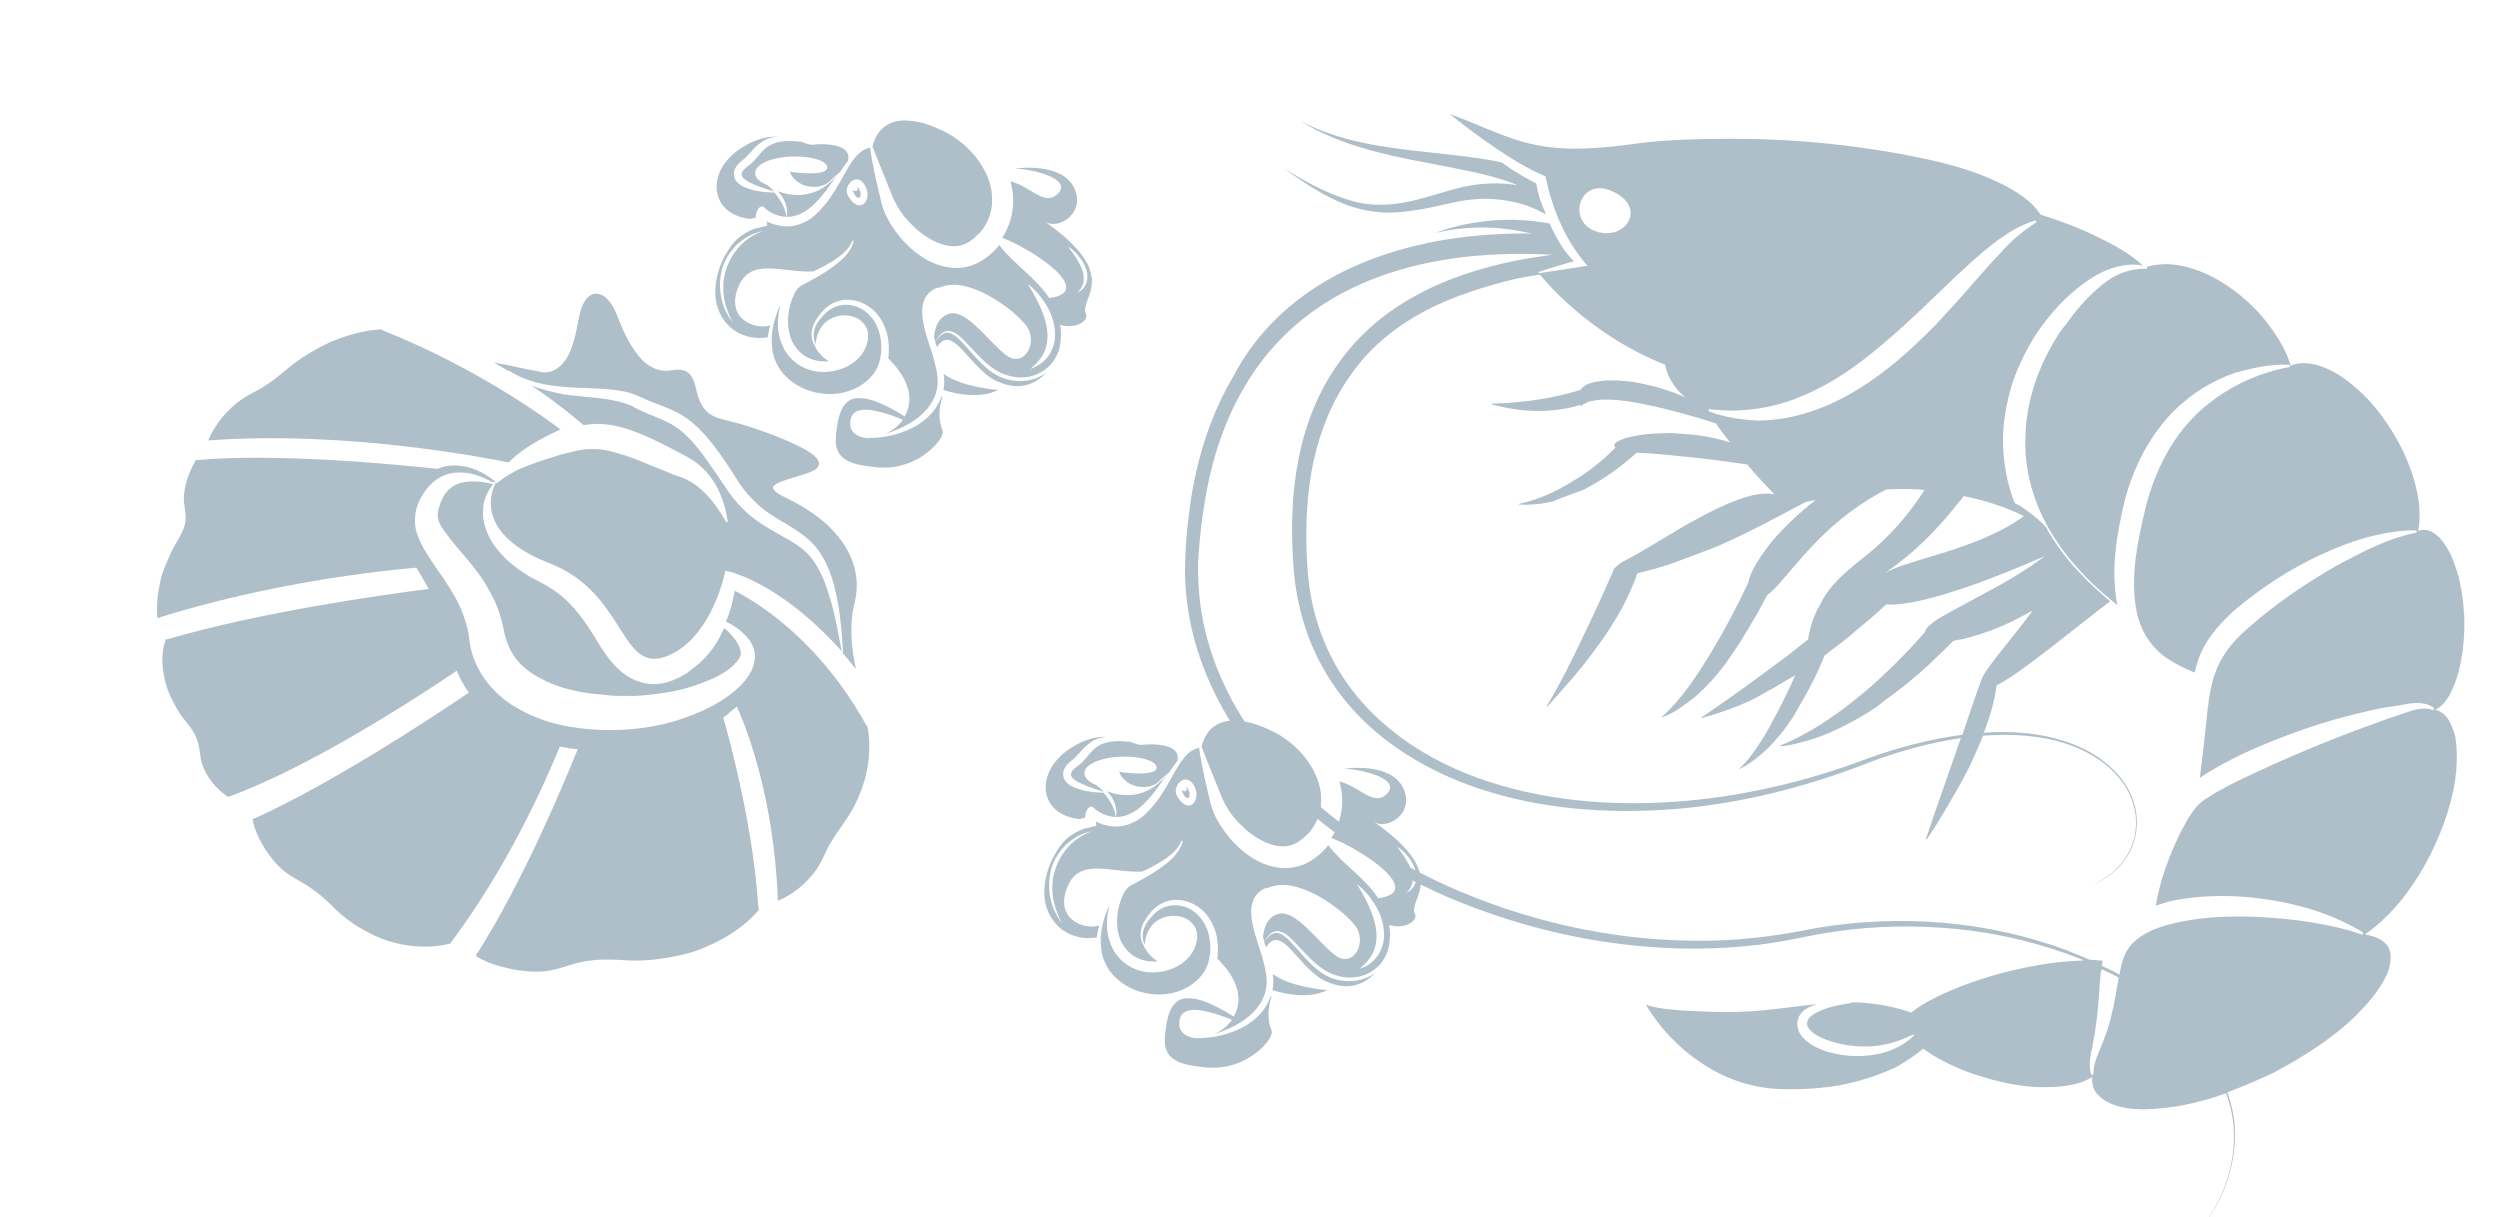 <?xml version="1.0" encoding="utf-8"?>
<!-- Generator: Adobe Illustrator 25.1.0, SVG Export Plug-In . SVG Version: 6.00 Build 0)  -->
<svg version="1.1" xmlns="http://www.w3.org/2000/svg" xmlns:xlink="http://www.w3.org/1999/xlink" x="0px" y="0px"
	 viewBox="0 0 824.4 401.4" style="enable-background:new 0 0 824.4 401.4;" xml:space="preserve">
<style type="text/css">
	.st0{fill:#AFBFC9;}
</style>
<g id="Layer_1">
</g>
<g id="Layer_2">
	<g>
		<g>
			<path class="st0" d="M478.1,38.1L478.1,38.1C478.2,38.1,478.2,38.1,478.1,38.1C478.1,38.1,478.1,38.1,478.1,38.1z"/>
			<path class="st0" d="M436,93.4c12.3-7.5,26.2-11.9,40.2-14.3c9.6-1.6,19.3-2.2,28.9-2.1c-1.9-0.4-3.7-0.8-5.6-1.1
				c-8.6-1.4-17.5-1.1-26.2,0.9c8.3-3.1,17.4-4.5,26.5-4.3c3.7,0.1,7.5,0.5,11.2,1.2c0.2,0.4,0.3,0.9,0.6,1.3c1.2,2.6,2.6,5,4.2,7.4
				c1,1.3,2.1,2.6,3.2,3.8c-1.4,0.3-2.7,0.7-4,1.1c-2.6,0.8-5.1,1.5-7.6,2.4l0,0.2l0,0.2l15.7-2.4l0.4,0l-0.3-0.4
				c-7.1-8.1-11.3-18.4-13.5-28.8c0,0,0-0.1,0-0.1l0-0.2l-0.2-0.1c-5.7-2.4-11-5.7-16.2-9.2c-5.2-3.5-10.1-7.2-15-11.1l-0.1,0.1
				l0.1-0.2c7.9,2.8,15.5,6.6,23.3,8.9c7.8,2.3,15.8,2.8,24,2.2c4.1-0.2,8.2-0.7,12.2-1.2c4.1-0.6,8.5-1.1,12.7-1.3
				c8.5-0.5,17-0.6,25.4-0.5c16.9,0.2,33.7,1.9,50.5,4.9c8.4,1.6,16.7,3.3,24.8,6.2c4.1,1.5,8.1,3.2,12,5.4c3.5,2.1,7.2,4.6,9.7,8.5
				c6.2,1.9,12.1,4.1,17.9,6.9c5.6,2.7,11.3,5.6,15.9,9.9c-6.1-1.3-13,1.3-18.1,4.8c-5.5,3.8-10.3,8.5-14.3,13.8
				c-4.1,5.2-7.3,11.3-9.8,17.6c-1.2,3.1-2,6.3-2.7,9.5c-0.7,3.5-1.2,7.1-1.3,10.7c-0.1,6.9,1,14,3.3,20.5c0.2,0.5,0.5,1,0.7,1.5
				c0.6,0.3,1.2,0.6,1.8,0.9c3.2,2.2,6.3,4.5,8.8,7.4l-0.2,0.2c0,0,0.1,0,0.1,0c1.3,2.2,2.7,4.4,4.3,6.7c2,2.7,4.3,5.5,7,8.2
				c2.7,2.9,5.9,5.8,9.3,8.7l0,0l0.1,0.1c0,0,0,0,0.1,0c0,0,0,0,0,0l0,0.1c-6.7,5.1-13.4,10.5-20.1,15.7c-3.4,2.6-6.8,5.2-10.2,7.6
				c-1.7,1.2-3.5,2.4-5.4,3.5c-0.6,0.3-1.1,0.6-1.7,0.9c-0.7,5.4-2.3,10.6-4.2,15.6c9.1-0.6,18.4,0,27.2,3
				c5.3,1.8,10.3,4.4,14.4,8.2c4.2,3.7,7.4,8.6,8.4,14c0.8,3.8,0.5,7.7-0.7,11.3c-0.6,1.7-1.3,3.2-2.3,4.7
				c-2.7,4.1-6.7,7.2-11.1,9.1c4.4-2.1,8.3-5.2,10.9-9.2c3-4.6,4.1-10.5,2.9-15.8c-1.1-5.4-4.3-10.2-8.4-13.8
				c-4.1-3.6-9.1-6.2-14.3-7.9c-8.8-2.8-18.1-3.3-27.3-2.6c-1.3,3.3-2.8,6.6-4.3,9.9c-3,5.9-6.3,11.6-9.7,17.2
				c-1.2,2.1-2.3,3.7-3.1,4.9c-0.5,0.7-0.9,1.5-1.4,2.2c0,0,0,0,0,0l0,0c0,0,0,0,0,0l-0.1-0.1l-0.2-0.1l0,0
				c3.7-11.1,7.7-22.2,11.5-33.2c-10.3,1.5-20.3,4.3-29.9,7.9c-20.6,8.1-42.4,13.7-64.5,15.5c-22.2,1.7-44.9,0.1-66.1-7.3
				c-10.5-3.7-20.7-8.9-29.6-15.9c-8.9-6.9-16.4-15.7-21.6-25.9c-5.2-10.1-7.9-21.5-8.5-32.7c-0.7-11.2-0.4-22.5,1.8-33.7
				c2.2-11.1,6.4-22.1,13.1-31.4c6.6-9.5,15.7-17.1,25.7-22.5c10-5.5,21-9,32.1-11.3c4.2-0.9,8.5-1.5,12.8-2.1
				c-11.6-0.6-23.2-0.3-34.6,1.5c-13.4,2.1-26.5,6.2-38.1,13.1c-11.6,6.8-21.4,16.5-28.3,28.1c-7,11.5-11.3,24.7-13.5,38.1
				c-1.2,6.7-1.9,13.6-2.3,20.3c-0.2,6.7,0.4,13.6,1.7,20.1c2.7,13.3,8.6,25.9,16.5,37c16,22.3,39.2,38.8,64.3,50.1
				c25.2,11.2,52.7,17.6,80.3,17.9c13.9,0.3,27.5-1.4,41.2-4.2c13.8-2.3,27.8-2.9,41.7-1.7c13.9,1.2,27.7,4.2,40.8,9.1
				c2.5,1,5,2,7.5,3.1c1.5,0,2.8,0.2,4.3,0.3c-0.1,0.6-0.2,1.1-0.3,1.7c1.8,0.9,3.6,1.6,5.3,2.6c0.6,0.3,1.1,0.7,1.7,1.1
				c-0.4-0.2-0.8-0.5-1.2-0.8c0.7-4.1,1.8-8.2,4.9-10.9c3.8-3.4,8.7-5.1,13.8-6.2c10-2.3,20.6-2.4,30.9-1.7
				c6.2,0.4,12.3,1.2,18.4,2.4c4.1,0.8,8.2,1.8,12.1,3.2l0.3-0.7c-2.9-1.8-6-3.3-9.1-4.7c-6.8-2.9-14-4.8-21.3-6
				c-10.7-1.7-21.6-2-32.9,0.3c-1.7,0.4-3.4,1-5.1,1.6c0.4-2.9,1.2-5.7,1.9-8.5c1.6-5.1,3.5-10.1,5.9-15c2.5-4.7,4.8-9.7,9.5-12.3
				c4.5-2.9,9.3-5.2,14.2-7.5c9.7-4.6,19.6-8.8,29.6-12.7c3.3-1.3,6.6-2.5,9.9-3.7c1.7-0.6,3.5-1.3,5.2-1.9l7.7-2.6
				c2.5-0.8,5.2-1.3,7.6-0.3l0.1-0.3l0-0.1l0.1-0.4c-2.4-1.8-5.8-1.8-8.6-1.3l-4.1,0.7l-4.1,0.6c-5.4,1.1-10.7,2.4-16,3.9
				c-10.5,3-20.7,6.9-30.7,11.5c-4.6,2.3-9.1,4.6-13.7,7.7c1-7.5,1.8-15.1,2.6-22.7c0.6-5.3,1.5-10.5,3.9-15.2c2.3-4.7,6-8.6,10-12
				c8-7,16.8-13.1,25.9-18.5c2.7-1.6,5.5-3.1,8.3-4.5c6.6-3.5,13.5-6.5,20.8-8l-0.1-0.7c-4.9-0.1-9.7,0.7-14.3,1.8
				c-6.1,1.5-12,3.8-17.6,6.4c-10,4.7-19.2,10.7-27.8,17.9c-4.2,3.8-8.8,8.5-11.4,14.5c-0.9,2.1-1.5,4.2-2,6.3
				c-3.6-1.5-7.1-3.2-10.2-5.5c-4.6-3.5-7.8-8.8-8.9-14.5c-2.3-11.5,0.3-23.4,3-34.7c2.9-11.3,8.2-22.2,16.6-30.4
				c1.9-1.9,4-3.6,6.2-5.2c7.3-5.3,15.8-8.9,24.7-10.5l-0.1-0.7c-5.7-0.3-11.4,0.8-17,2.4c-0.4,0.1-0.8,0.1-1.2,0.3
				c-5.9,2.1-11.7,5.3-16.6,9.5c-5.1,4.1-9.1,9.4-12.4,14.9c-3.2,5.6-5.6,11.7-7.2,17.8c-2.5,10.9-4.7,22.2-2.4,34.3
				c-7.5-5.9-14.4-12.7-19.7-20.6c-7-10.2-11.1-22.4-10.6-34.7c0.2-12.3,4.6-24.4,11.4-34.7c0.6-0.9,1.4-1.8,2.1-2.7
				c2.9-4.1,6.2-8,10-11.4c2.3-2,4.8-3.9,7.6-5.1c2.8-1.2,5.8-1.7,9-1.7l0-0.6l0,0c5.1-1.6,10.7-0.9,15.7,0.8
				c5.1,1.7,9.6,4.4,13.7,7.5c4.1,3.2,7.8,6.8,10.8,10.9c3,4,5.7,8.4,7.2,13.4c3-1.4,6.6-0.9,9.7,0.1c3.2,1.1,6.1,2.7,8.7,4.7
				c5.3,3.9,9.6,8.7,13.2,14c3.6,5.3,6.5,10.9,8.5,17c1.9,5.9,3.1,12.4,1.9,18.7c1.3-0.6,3-0.5,4.4,0.2c1.5,0.8,2.6,1.9,3.6,3.1
				c1.9,2.5,3.2,5.2,4.1,7.9c2,5.4,2.7,11,3.1,16.6c0.2,5.6-0.2,11.2-1.4,16.7c-0.6,2.8-1.5,5.5-2.7,8.1c-0.6,1.3-1.3,2.6-2.3,3.8
				c-0.8,1-1.9,2-3.2,2.5c1.8,0.4,3.4,1.7,4.4,3.3c1,1.7,1.7,3.5,2.2,5.4c0.7,3.8,0.6,7.5,0.4,11.1c-0.6,7.3-2.7,14.2-5.3,20.8
				c-2.7,6.6-6,12.9-10.2,18.7c-4,5.7-8.9,10.8-14.6,14.8c2.5,0.6,5.1,1.1,7.3,3.6c2,3.1,1,6.7,0,9.4c-2.5,5.5-6.3,9.7-10.2,13.7
				c-8,7.8-17.5,13.7-27.2,18.9c-5,2.3-10.1,4.6-15.3,6.5c1.2,3.5,2.1,7,2.4,10.8c0.5,7-0.7,14-3.2,20.5c-2.3,5.7-5.5,10.9-9.3,15.7
				c3.7-4.8,6.9-10.1,9.1-15.7c2.5-6.4,3.6-13.4,3-20.4c-0.3-3.7-1.2-7.2-2.4-10.6c-5,1.8-10.1,3.2-15.5,4.2
				c-5.5,0.8-11.1,1.5-16.8,0.8c-2.8-0.5-5.8-1.2-8.3-3c-1.2-0.9-2.4-2-3-3.4c-0.5-1.3-0.7-2.7-0.6-3.9c-5,3-11.1,3.3-16.6,3.3
				c-5.7-0.1-11.3-1.1-16.8-2.6c-5.5-1.5-10.8-3.4-15.8-6.1c-2.3-1.1-4.4-2.5-6.5-4c-2.7,2.3-5.7,4.2-8.8,6
				c-3.9,1.9-8.1,3.4-12.4,4.6c-8.5,2.4-17.5,3-26.2,2.7c-9.4-0.3-18.4-3.6-25.8-8.6c-7.5-5-13.6-11.5-18.1-18.9l0.4-0.3
				c0.1,0.1,0.3,0.2,0.4,0.3c1.1,0.4,4.4,1.2,12.7,1.7c3.4,0.2,7.6,0.4,12.9,0.4c10.8,0.1,20.3-1.6,29.8-2.6
				c-1.1,0.4-2.4,0.9-3.6,1.6c-1.2,0.8-3,2.6-2.8,5.3c0.2,2.6,1.6,4,2.7,5c2.4,2.1,4.9,3,7.3,3.9c0.2,0.1,0.4,0.1,0.6,0.1
				c4.8,1.3,9.8,1.6,14.6,0.8c4.9-0.7,9.8-2.9,13.3-6.4l-0.1-0.1l0-0.1l-0.1-0.1c0,0,0,0,0,0c-0.1,0.1-0.3,0.1-0.4,0.2
				c-0.3,0.1-0.7,0.2-1,0.4c-3.7,1.8-7.8,2.9-12,3.3c-4.6,0.3-9.3-0.2-13.8-1.6c-2.2-0.7-4.4-1.6-6.1-3c-0.9-0.7-1.7-1.6-1.8-2.7
				c-0.1-1.1,0.6-2.1,1.5-2.8c3.8-2.7,8.6-3.4,13.2-4.2l0-0.2c0,0,0.1,0,0.1,0c6.2,0.1,12.6,1,19.6,3.4c0.9-0.8,2-1.6,3.5-2.5
				c10.3-6.4,32.6-14.1,53.4-14.7c-1.8-0.8-3.6-1.4-5.4-2.1c-13-4.7-26.7-7.6-40.5-8.6c-13.8-1.1-27.7-0.4-41.3,2
				c-6.7,1.3-13.7,2.8-20.6,3.6c-7,0.8-13.9,1.2-20.9,1.2c-28,0-55.9-6.2-81.6-17.2c-25.6-11.2-49.5-27.7-66.4-50.6
				c-8.3-11.4-14.6-24.4-17.7-38.4c-1.5-7-2.2-14.1-2-21.3c0.2-7.1,0.9-14.1,2-21.1c2.2-13.9,6.6-27.8,13.9-40.1
				C413.3,111.4,423.7,100.8,436,93.4z M531,62.8c-10.2-4.1-14.4,10.2-4.7,13.5C536.1,79.7,543.8,68,531,62.8z M671.2,72.7
				c-5.2,1.5-9.8,4.5-14.1,7.8c-4.3,3.3-8.2,7-12.1,10.6c-7.8,7.4-15.4,15-23.6,21.9c-8.1,7-16.9,13.3-26.7,17.4
				c-7.6,3.4-15.9,5-24.2,5c-2.3-0.1-4.7-0.2-7.1-0.5l0,0.3c0,0,0,0,0,0c0,0,0.1,0.2,0.3,0.5c5.1,2,10.6,2.7,16.2,3
				c5.8-0.1,11.5-1.1,17-2.9c11.1-3.6,20.7-10.1,29.2-17.2c4.2-3.6,8.2-7.4,12-11.3c3.7-4,7.4-7.9,10.9-12c3.5-3.9,6.9-8,10.6-11.8
				c1.7-1.9,3.5-3.7,5.4-5.4c2-1.7,4.2-3.3,6.5-4.8L671.2,72.7z M647.6,163.6c-0.6,0.7-1.1,1.4-1.7,2.1c0,0-0.1,0-0.1,0.1
				c-6.9,8.8-14.9,16.9-24.2,23.1c1.8-0.9,3.6-1.7,5.4-2.3c4.7-1.6,9.4-2.9,14.1-4.4c9.2-2.9,18.4-6.3,26.3-12
				C661.2,167.1,654.5,165,647.6,163.6z M469.8,102.6c-9.4,5-17.9,11.8-24,20.5c-6.3,8.6-10.4,18.7-12.7,29.2
				c-2.2,10.6-2.7,21.5-2.1,32.4c0.4,10.9,2.8,21.4,7.6,31.1c4.7,9.7,11.7,18.1,20.2,24.9c8.4,6.9,18.1,12,28.4,15.8
				c20.6,7.4,42.9,9.4,64.8,7.9c22-1.5,43.6-6.6,64.2-14.4c10-3.6,20.3-6.3,30.9-7.7c2.1-6.1,4.1-12.2,6.3-18.2l0.1,0
				c0.1-0.2,0.1-0.5,0.2-0.7c0.6-1.2,1.4-2.4,2.2-3.5c1.6-2.2,3.3-4.4,5-6.5c3.2-4,6.4-8,9.4-12.1c-2.4,1.4-5,2.7-7.6,4
				c-4.3,2-8.8,3.7-13.4,4.9c-1.7,0.5-3.4,0.8-5.1,1.1c-1,1-2.1,2-3.1,3c-1.9,1.9-3.8,3.7-5.6,5.4c-2.1,1.9-4.3,3.8-6.5,5.6
				c-2.4,1.9-4.7,3.7-7,5.3c-1.2,0.9-2.4,2-3.6,2.8c-4.8,3.2-9.8,5.9-15,8.2c-3.1,1.3-6.2,2.4-9.5,3.2c-2.9,0.8-4.9,1.1-6,1.2
				c-0.3,0-0.6,0.1-0.9,0.1c0,0,0,0-0.1,0c0,0,0,0,0,0l0-0.1l0-0.1c10.2-4.1,19.3-10.5,27.7-17.5c7.2-6.1,13.9-12.8,20.2-20
				c0.1-0.4,0.2-0.7,0.4-1c0.6-0.9,1.5-1.5,2.3-2.2c1.7-1.3,3.6-2.3,5.4-3.3l11.1-6c7-3.7,13.9-7.7,20.3-12.5
				c-8.7,3.7-17.4,7.4-26.4,10.4c-5.4,1.8-10.8,3.5-16.3,4.6c-2.7,0.5-5.6,1-8.4,1c-0.4,0-0.8-0.1-1.2-0.1c-3.2,3-6.6,5.9-10,8.7
				c-0.2,0.2-0.5,0.4-0.7,0.6c-2.7,2.3-5.5,4.4-8.3,6.5c-0.5,0.4-1,0.9-1.5,1.2l0,0l0.1,0c-2.3,5.8-5.2,11.4-8.4,16.8
				c-0.1,0.2-0.2,0.5-0.4,0.7c-0.7,1.2-1.3,2.4-2.1,3.5c-2.2,3.3-4.7,6.4-7.5,9.2c-1.7,1.7-3.6,3.3-5.6,4.7c-1.7,1.2-2.7,1.8-3.3,2
				c-0.2,0.1-0.4,0.3-0.6,0.4l0-0.1l-0.1-0.1c2.3-2,4.1-4.5,5.8-7c1.7-2.5,3.3-5.1,4.7-7.8c2.9-5.2,5.5-10.5,7.9-15.9
				c-0.9,0.5-1.9,1-2.8,1.6c-2.8,1.7-5.4,3.2-7.9,4.5c-1.1,0.6-2.1,1.3-3.2,1.8c-3.6,1.7-7.3,3.2-11.1,4.4c-1.7,0.6-3,1-3.9,1.2
				c-0.7,0.2-1.3,0.5-2,0.6l0-0.1l0-0.1c9.5-6.5,18.9-13.3,28.1-20.2c2.3-1.8,4.6-3.7,7-5.5c0.3-1.8,1.3-7.3,4.1-11.7
				c0.9-2,2.2-3.8,3.5-5.5c3.3-3.9,7.2-7.1,11.2-10.2c7.7-6.1,14.3-13.6,19.6-21.9c-0.5-0.1-1-0.1-1.5-0.2c-3.7-0.2-7.4-0.2-11.1,0
				c-8.4,4.3-16,10.1-22.6,16.8c-3.4,3.4-6.5,7.1-9.7,10.8c-1.6,1.8-3.1,3.7-4.8,5.4c-0.7,0.6-1.4,1.3-2.2,1.9
				c-0.7,1.4-1.5,2.7-2.2,4.1c-0.6,1.2-1.2,2.3-1.9,3.4c-1.6,2.8-3.3,5.5-5,8.3c-0.7,0.9-1.2,1.8-1.8,2.7c-1.1,1.5-2.1,3.1-3.2,4.6
				c-2.7,3.6-5.8,7-9.2,10c-0.7,0.7-1.5,1.2-2.3,1.8c-0.3,0.2-0.6,0.5-0.9,0.7c-1,0.7-1.9,1.4-3,2.1c-2.3,1.5-4,2.1-4.7,2.4
				c-0.1,0.1-0.3,0.1-0.4,0.2c0,0,0,0,0,0l0,0c0,0-0.1,0-0.1,0.1l0-0.1l-0.1-0.1c6.6-5.9,11.5-13.4,16.1-20.9
				c4.6-7.6,8.7-15.4,12.5-23.4h0c0.3-1.5,0.8-2.9,1.5-4.2c1.6-3.3,3.8-6.2,6-9.1c4.4-5.2,9.3-9.8,14.7-14c-1.1,0.2-2.3,0.4-3.4,0.7
				c-9.4,5-18.8,10.1-28.6,14.4c-5.2,2.1-10.4,3.9-15.6,5.9c-3.3,1.1-6.7,2.1-10.2,2.9c-0.3,0.1-0.7,0.2-1,0.3c0,0,0,0,0,0l0,0
				c-0.2,0.6-0.4,1.2-0.6,1.7c-0.3,0.9-0.7,1.8-1.1,2.7c-2.8,6.8-6.7,13.1-11,19.1c-3.6,5-7.5,9.8-11.6,14.4
				c-1.6,1.8-2.9,3.3-3.8,4.3c-0.6,0.6-1.1,1.2-1.6,1.8c0,0,0,0,0,0l0,0l-0.1-0.1l-0.1-0.1c4.4-7.3,8.2-14.8,11.8-22.5
				c3.5-7.2,6.9-14.6,10.1-22c0-0.3,0.1-0.5,0.2-0.7c0.1-0.1,0.1-0.1,0.2-0.2c0-0.1,0.1-0.1,0.1-0.1l0,0c0.8-0.9,1.8-1.6,2.8-2.2
				c2.4-1.3,4.7-2.5,6.9-3.8l13.7-8.2c4.7-2.6,9.3-5.1,14.2-7.2c4.8-1.9,9.9-3.9,15.1-3c-3-3.2-6.1-6.3-8.9-9.8
				c-7.2-1.1-14.3-2-21.5-2.7c-3.6-0.4-7.3-0.7-11-1l-4-0.2c-5.3,4.8-11.2,9-17.7,12.3c-1.1,0.5-2.2,0.7-3.3,1.2
				c-1.3,0.5-2.4,0.9-3.5,1.3c-1.2,0.4-2.2,1-3.4,1.3c-2.4,0.6-4.8,0.9-7.3,1c-1.1,0.1-2,0.1-2.7,0c-0.2,0-0.4,0-0.7,0
				c-0.1,0-0.1,0-0.1,0c0,0,0,0-0.1,0l0-0.1l0-0.1c6.1-1.4,11.9-3.9,17.2-7.2c5.4-3.1,10.3-7,14.6-11.4c-0.4-0.3-0.5-1.1-0.1-1.4
				c0.4-0.4,0.8-0.6,1.2-0.8c0.8-0.4,1.6-0.7,2.4-1c1.7-0.4,3.3-0.7,5-1c3.3-0.5,6.7-0.5,9.9-0.6c3.3,0.3,6.7,0.4,10,0.9
				c3.1,0.5,6.3,1.2,9.4,2.2c-1.6-2.1-3.2-4.1-4.7-6.3c-7.6-2.4-15.3-4.6-23.1-6.2c-4-0.8-8-1.5-12-1.6c-2-0.1-4.1,0-6,0.5
				c-1,0-2,0.9-2.9,1.2c-0.1,0.1-0.1,0.1-0.2,0.2l0.1,0.1c0,0,0,0,0,0c0,0,0.1,0,0-0.1l0,0c-0.4,0.4-0.3,0.5-0.4-0.1c0,0,0,0-0.1,0
				c0,0-0.1,0-0.1,0c-0.2,0.1-0.1,0-0.1,0c-8.6,2.5-17.7,2.5-26.4,0.4c-0.1,0-0.2-0.1-0.2-0.1c-0.7-0.1-1.4-0.2-2-0.4
				c-0.1,0-0.2,0-0.4-0.1c0,0,0,0,0,0l0-0.1l0-0.2c5.4-0.1,10.9-0.6,16.3-1.5c4.3-0.7,8.6-1.7,12.8-3c0.5-0.7,1.2-1.2,1.8-1.6
				c1.8-0.9,3.7-1.2,5.4-1.4c3.6-0.4,7.2,0,10.6,0.4c3.5,0.7,6.9,1.4,10.2,2.5c2.3,0.7,4.5,1.6,6.7,2.6c-3.3-2.8-5.9-6.4-6.7-10.8
				c-8.2-3.3-15.8-7.5-22.9-12.7c-6.7-4.9-13-10.6-18.4-17c-2.6,0.3-5.2,0.8-7.8,1.3C489.7,94.4,479.3,97.6,469.8,102.6z
				 M692.5,323.4c-0.4,5.2-0.6,10-1.4,15.1c-0.2,1.6-0.5,3.2-0.8,4.7c-0.2,0.9-0.2,1.9-0.5,2.9c-0.7,2.6-1,5.6-0.2,8.3l0.7,0
				c0-1.4,0.2-2.8,0.6-4.1c0.3-1.1,0.7-2.2,1.2-3.3c1-2.4,1.9-4.8,2.8-7.3c1.6-5,2.6-10.2,3.4-15.3c0.1-0.6,0.2-1.3,0.4-1.9
				c-0.1-0.1-0.3-0.2-0.4-0.3c-1.7-1-3.5-1.7-5.3-2.6C692.7,320.8,692.6,322.2,692.5,323.4z"/>
			<path class="st0" d="M467.9,65.7c3.8-1,7.5-2.2,11.5-3.3c3.9-1.1,8.1-1.8,12.4-1.9c2.7-0.1,5.5,0.1,8.3,0.5l0-0.1
				c-3-1.2-6.3-2.2-9.7-3.1c-6.8-1.7-13.8-2.9-20.8-4.3c-7.1-1.3-14.1-2.8-21-4.9c-6.8-2.1-13.6-4.8-19.6-8.6
				c12.8,6.7,27.1,8.6,41.1,10.1c7.1,0.8,14.2,1.5,21.4,2.7c1.2,0.2,2.5,0.5,3.7,0.8c0,0,0,0,0.1,0c1.7,1.2,3.4,2.5,5.2,3.5
				c1.9,1.2,4,2.3,6.1,3.4c0.4,2.3,0.9,4.5,1.8,6.7c0.4,1.2,1,2.3,1.4,3.5c-2.4-1.3-5-2.5-6.9-3.1c-3.6-1.1-7.3-1.8-11.1-2
				c-3.7-0.2-7.5,0.2-11.3,0.9c-3.8,0.8-7.8,1.8-11.7,2.5c-4,0.7-8.2,1.2-12.3,1.1c-4.1-0.2-8.2-1-12.1-2.4
				c-7.6-2.8-14.3-7.4-20.8-12c6.8,4.1,13.8,8.1,21.4,10.3C452.4,68.4,460.4,67.7,467.9,65.7z"/>
		</g>
		<g>
			<path class="st0" d="M365.6,299.6c-0.5,2.3-0.7,4.6-0.5,6.9c0.2,2.3,0.9,4.6,2,6.7c1.2,2.1,2.8,3.8,4.8,5.1c4,2.6,9.1,3,13.6,1.5
				c2.2-0.7,4.3-1.9,6-3.6c1.7-1.7,2.8-3.8,3.2-6.2c0.2-1.2,0.1-2.4-0.3-3.5c-0.4-1.1-1.2-2.1-2.1-2.8c-1.9-1.5-4.4-1.9-6.7-1.6
				c-2.3,0.3-4.6,1.5-6,3.4c-1.3,1.7-2,3.9-2.1,6c-0.5-0.9-0.7-2-0.7-3c0-1.2,0.4-2.4,0.9-3.4c0.6-1.1,1.3-2,2.1-2.9
				c0.4-0.4,0.9-0.9,1.3-1.3c0.4-0.4,0.9-0.7,1.4-1c1.9-1.2,4.2-1.6,6.4-1.3c2.2,0.3,4.3,1.4,5.9,2.9c1.6,1.5,2.8,3.5,3.5,5.6
				c0.7,2.1,0.9,4.5,0.8,6.7c-0.2,2.3-0.7,4.4-1.8,6.3c-1.1,1.9-2.7,3.5-4.5,4.7c-3.7,2.5-8.5,3.6-13.1,3c-4.6-0.5-9.1-2.6-12.3-5.9
				c-1.6-1.6-2.8-3.7-3.6-5.9c-0.7-2.2-0.9-4.6-0.8-7c0.2-3.4,1.2-6.8,2.6-10.1C365.7,299.1,365.6,299.3,365.6,299.6z"/>
			<path class="st0" d="M417.5,312.4c-0.2-0.6-0.4-1.1-0.6-1.7c0.6-0.9,1.3-1.8,2.1-2.4c0.9-0.7,1.9-0.9,2.9-0.5
				c1,0.3,1.8,1.1,2.7,1.8c0.8,0.8,1.6,1.6,2.4,2.5c1.5,1.8,3.1,3.5,4.8,5.3c1.7,1.7,3.6,3.3,5.9,4.5c4.5,2.2,10.2,2.3,14.6-0.3
				c0.4-0.3,0.8-0.5,1.2-0.8c-4.1,4.4-9.4,5.5-14.8,3.4c-0.8-0.3-1.5-0.6-2.3-1C428,318.7,422.4,304.3,417.5,312.4z"/>
			<path class="st0" d="M382.9,256.9C382.8,256.9,382.8,256.9,382.9,256.9L382.9,256.9c-1,1.3-2.2,2-3.5,2.3c-1.3,0.4-2.7,0.4-4,0.2
				c-1.3-0.2-2.6-0.7-3.7-1.5c-1.1-0.8-2.1-1.8-2.6-3.3l0.2-0.2c0.1,0.1,0.2,0.1,0.3,0.2c1.9,0.3,11.6,1.4,11.8-1.4
				c0.2-3.1-10-4.8-17.5-2.9c-7.5,1.9-8.4,6.2-2.2,8.7c0.6,0.5,1.4,1.2,2.3,2.1c-2.9-0.9-5.8-1.8-8.5-3.2c-0.7-0.4-1.3-0.8-1.8-1.3
				c-0.5-0.5-0.7-1.3-0.4-1.9c0.6-1.3,2.1-2,3.3-3.1c1.1-1.1,2.1-2.3,3.1-3.5c1-1.1,2.2-2.1,3.6-2.7c2.8-1.2,6-1.1,9.1-0.8l0-0.1
				c0,0,0,0,0,0l0,0c1.9,0.7,3.3,1.3,4.4,1.1c3.3-0.4,13-0.4,11.4,5.4c-0.9,1.1-1.7,2.3-2.6,3.6
				C384.5,255.5,383.7,256.2,382.9,256.9z"/>
			<path class="st0" d="M364,261.3C364,261.3,364,261.3,364,261.3C364,261.3,364,261.3,364,261.3L364,261.3z"/>
			<path class="st0" d="M353.2,246.6c4.7-3,8.7-3.8,12.1-3.6c-1,0-2,0.2-3,0.5c-1.8,0.5-3.4,1.8-4.6,2.9c-1.2,1.2-2.1,2.4-3.1,3.3
				c-0.2,0.2-0.5,0.5-0.7,0.7l-0.9,0.7c-0.7,0.6-1.5,1.3-2.1,2.6c-0.3,0.7-0.4,1.6-0.2,2.5c0.2,0.9,0.7,1.5,1.1,1.9
				c0.9,0.9,1.7,1.3,2.5,1.6c3.2,1.3,6.3,1.6,9.6,1.7c0.5,0.5,0.9,1,1.3,1.6c1.4,1.9,2.4,4,2.7,6.3l0.1,0c0.3-1.2,0.2-2.5-0.2-3.7
				c-0.3-1.2-0.9-2.3-1.6-3.3c-0.4-0.5-0.7-0.9-1.2-1.4c0.5,0.2,0.9,0.4,1.4,0.5c2.3,0.7,4.7,1,7.2,0.7c2.4-0.3,4.8-1.2,6.7-2.5
				c2-1.3,3.6-2.9,4.9-4.8c-2.3,3.3-4.7,7.1-8.2,10.5c-3.3,3.2-6.5,4.2-9.1,4.1c-3.9-0.1-6.8-2.5-7.3-3.1c-0.9-1-2.8,0.4-2.8,3.4
				c0,0-0.7,0.1-1.7,0.4l0,0C342.5,268.9,340.8,254.5,353.2,246.6z"/>
			<path class="st0" d="M358.2,268.5C358.1,268.4,358.1,268.4,358.2,268.5L358.2,268.5z"/>
			<path class="st0" d="M377.7,311.9L377.7,311.9C377.7,311.9,377.7,311.9,377.7,311.9C377.7,312,377.7,311.9,377.7,311.9z"/>
			<path class="st0" d="M419.7,321.2c5.8,4.4,17.9,5.3,17.9,5.3s-6,3.8-18,0C420,324.8,420,323.1,419.7,321.2z"/>
			<path class="st0" d="M431.1,275.1L431.1,275.1C431,275.2,431.1,275.2,431.1,275.1L431.1,275.1L431.1,275.1l-0.3,0.3l-0.6,0.6
				c-0.3,0.3-0.8,0.7-1.2,1c-0.8,0.6-1.6,1.1-2.4,1.4c-1.7,0.7-3.5,0.9-5.7,0.5c-2.2-0.4-4.5-1.4-6.7-2.8c-2.3-1.4-4.3-3.3-6.2-5.3
				c-1.9-2-3.5-4.4-4.6-6.8c-0.3-0.5-0.6-1.4-0.9-2.1l-0.9-2.2c-0.6-1.5-1.2-3-1.8-4.5l-1.8-4.5c-0.6-1.5-1.2-3-1.8-4.5
				c0.8-3.1,2.4-5.7,4.7-7c2.2-1.4,4.8-1.8,7.5-1.5c2.6,0.2,5.4,0.9,8,2c2.6,1.1,5.4,2.4,7.4,3.9c4.4,3.1,8,7.3,10,11.8
				c1,2.3,1.7,4.6,1.8,6.9c0.2,2.3,0,4.5-0.7,6.6c-0.7,2.1-1.8,4.1-3.4,5.9L431.1,275.1z"/>
			<path class="st0" d="M391,259.3c0.3,0.2,0.6,0.6,0.9,1.1c1.1,2-0.1,4.2-1.7,1.5c-0.3-0.6-0.5-1.1-0.6-1.6c0,0.1,0.1,0.1,0.1,0.2
				C390.9,261.6,392,260.4,391,259.3z"/>
			<path class="st0" d="M353,275.6c0.9-0.6,1.8-1.1,2.7-1.6c0.5-0.2,0.9-0.4,1.4-0.6c0.2-0.1,0.5-0.2,0.7-0.2l0.5-0.1l3.2-0.8
				l-0.1-1.4c1.7,0.9,3.5,1.4,5.4,1.6c2.8,0.3,5.6-0.5,7.9-1.8c2.3-1.3,4-3.2,5.5-4.9c1.5-1.7,2.7-3.6,3.9-5.5
				c1.1-1.9,2.2-3.7,3.2-5.6c1-1.8,2.1-3.6,3.4-5.1c1.2-1.4,2.7-2.6,4.7-3c0.9,6.3,2.4,12.5,3.9,18.7c0.9,3.2,2.5,6.1,4.4,8.7
				c1.9,2.7,4.2,5.1,6.7,7.1c2.6,2,5.5,3.7,8.7,4.5c3.2,0.9,6.7,0.9,9.9-0.2c3.2-1.1,5.9-3.2,8.1-5.6c0.3-0.4,0.6-0.7,0.9-1.1
				c4.9,6.4,12.1,10.8,16.5,17.5c15.5-2.1-5.1-15.9-15.5-19.9l0,0c2.4-3.7,3.5-7.7,3.6-11.7c0.1-2.3-0.3-4.7-0.9-6.9
				c6.9,1.7,11.4,8.6,15.8,3.9c4.4-4.8-8.3-7.9-14.3-8.1c0.6-0.1,15.3-2.2,19.5,6.3c4,8.2-5.1,14.1-9.6,11.2
				c8.3,5.8,14.6,12.2,15.2,17.7l0.1,0c0.4,2,0.1,4-0.5,5.9c-0.3,1-0.6,1.9-1,2.8c-0.3,0.9-0.6,1.9-0.6,2.8c0,0.2,0,0.4,0.1,0.7
				c0.1,0.2,0.2,0.4,0.3,0.7c0.1,0.6,0,1.1-0.3,1.6c-0.6,0.9-1.5,1.4-2.5,1.8c-1.9,0.6-4,0.6-5.8,0c0.2,1.3,0.3,2.6,0.3,4h-0.1
				c0,2.4-0.5,4.7-1.7,6.8c-1.1,2.1-2.9,3.8-4.9,4.9c-4.1,2.3-9.3,2.1-13.5,0c-4.2-2.1-7.3-5.9-10.5-9.2c-0.8-0.9-1.6-1.7-2.5-2.5
				c-0.9-0.8-1.9-1.5-3-1.8c-1.2-0.4-2.5,0-3.3,0.8c-0.8,0.7-1.4,1.6-1.9,2.6c-0.2-0.5-0.3-1-0.5-1.4c0.1-1.5,0.6-6.5,4.9-7.8
				c5.8-1.8,13.2,9.4,19,13.7c5.9,4.3,10.8-4.5,6.3-10.1c-4.5-5.6-19.6-16.7-28.7-12.1c0,0,0,0,0,0l-0.1-0.2c-0.7,0.2-1.4,0.5-2,0.9
				c-0.6,0.4-1.2,1-1.7,1.6c-1,1.3-1.4,2.9-1.6,4.5c-0.1,3.2,0.6,6.1,1.4,8.8c0.8,2.8,1.8,5.4,2.5,8.1c0.7,2.6,1.3,5.2,1.2,7.6
				c0,0.3,0,0.6-0.1,0.9l0,0.4l-0.1,0.5c-0.1,0.5-0.3,1.2-0.4,1.7c-0.4,1.2-0.9,2.2-1.6,3.3c-1.3,2.1-3.2,3.9-5.3,5.4
				c-2.2,1.5-4.6,2.7-7.2,3.7c-0.8,0.3-1.7,0.6-2.6,0.9c2-0.9,4.3-2.4,5.9-4.8l0,0c0,0,0,0,0,0l0,0.1c-2.3-0.9-4.6-1.8-7-2.4
				c-2.4-0.6-4.8-1.2-7.2-0.7c-1.2,0.2-2.3,0.9-2.8,2.1c-0.5,1.1-0.5,2.4-0.3,3.5c0.3,1.2,1.2,2.1,2.3,2.7c1.1,0.6,2.3,0.8,3.5,0.9
				v-0.1c2.8,0.1,5.6-0.3,8.4-1c2.7-0.7,5.4-1.8,7.8-3.2c2.4-1.5,4.5-3.4,6.1-5.7c0.8-1.3,1.5-2.6,1.9-4.1c0,0-0.5,1.4-0.9,2.7
				c0.3-0.9,0.6-1.7,1-2.5l0.2,0.1c-1.1,3.5-1.5,7.4-0.1,10.9c0.1,0.2,0.2,0.5,0.2,0.7c0,0.2,0,0.5-0.1,0.7
				c-0.1,0.5-0.3,0.9-0.5,1.3c-0.5,0.8-1,1.6-1.7,2.3c-1.2,1.4-2.7,2.6-4.3,3.7c-3.1,2.1-6.8,3.4-10.5,3.8c-1.9,0.2-3.8,0.1-5.6-0.1
				c-1.9-0.2-3.7-0.5-5.6-0.9c-1.8-0.5-3.7-1.2-5.1-2.6c-1.4-1.4-1.9-3.4-1.9-5.3c0-1.9,0.3-3.8,0.6-5.6c0.3-1.8,0.8-3.7,1.8-5.4
				c0.5-0.8,1.2-1.5,2-2.1c0.8-0.5,1.8-0.8,2.7-0.8c1.9-0.1,3.8,0.3,5.6,0.9c3.6,1.3,6.8,3.1,10,5.1l-0.1,0.1c0,0,0,0,0.1,0
				c0.3-0.6,0.7-1.3,0.9-2c3.1-8.3-5.1-16-6.3-17.2c0.1-0.7,0.2-1.4,0.2-2.2c0.1-2.6-0.2-5.2-1.1-7.6c-0.9-2.4-2.3-4.7-4.3-6.4
				c-2-1.7-4.4-2.8-7-3.1c-2.6-0.3-5.3,0.4-7.4,1.9c-1.1,0.7-2,1.7-2.8,2.7c-0.8,1-1.5,2.1-2.1,3.3c-0.5,1.2-0.8,2.5-0.8,3.8
				c0.1,1.1,0.4,2.2,1,3.2c0.9,2.3,2.7,4.1,4.7,5.3c-2.8,0.3-5.7-0.3-8-1.8c-0.4-0.2-0.7-0.5-1-0.8c-0.2-0.1-0.4-0.3-0.5-0.4
				l-0.2-0.2l-0.3-0.3c-0.5-0.6-1.1-1.3-1.6-2.1c-0.9-1.5-1.4-3.3-1.7-5.2c-0.5-3.8,0.3-8.1,2-11.5c0.4-0.8,1-1.6,1.4-2
				c0-0.1,0.6-0.4,1-0.7l1.5-0.8c2-1.1,4.1-2.2,6.1-3.5c2-1.3,4-2.7,5.7-4.3c0.9-0.8,1.7-1.8,2.4-2.8c0.7-1,1.2-2.2,1.4-3.3
				l-0.4-0.1c-0.7,2.1-2.4,3.8-4.2,5.2c-1.8,1.4-3.8,2.5-5.8,3.6c-0.9,0.5-1.9,0.9-2.9,1.4c-10,0.6-20.8-5-24.8,5.3
				c-4.1,10.4,5.5,14,10.6,12.5c-0.4,1.3-0.6,2.5-0.8,3.8c0,0,0,0.1,0,0.1c-4.9,0.9-9.8-0.7-12.9-3.8c-1.6-1.6-2.8-3.5-3.5-5.6
				c-0.8-2.1-1-4.3-0.9-6.5c0.2-4.4,1.8-9.1,4.2-12.7C349.8,278.4,351.3,276.8,353,275.6z M465.3,286.7c0.5,1.3,0.7,2.7,0.5,4.1
				c-0.2,1.4-1,2.6-2,3.7c1.3-0.7,2.5-1.9,3-3.5c0.5-1.6,0.3-3.3-0.3-4.8c-0.6-1.5-1.4-2.8-2.4-4c-1-1.2-2.1-2.2-3.4-3
				c0.9,1.2,1.8,2.4,2.6,3.6C464.1,284.1,464.8,285.4,465.3,286.7z M458,304.7c0,0,0,0.1,0,0.1v0C458,304.8,458,304.7,458,304.7z
				 M451.3,298.6c1.1,2.4,2,4.9,2.4,7.4c0.4,2.5,0.3,5-0.6,7.4c-0.9,2.3-2.6,4.3-4.8,6.1c2.6-0.8,5.1-2.6,6.6-5.3
				c0.7-1.3,1.2-2.8,1.4-4.2c0.2-1.5,0.1-3-0.1-4.4c-0.5-2.9-1.6-5.6-3.2-7.9c-1.5-2.4-3.4-4.5-5.6-6.2
				C448.9,293.8,450.2,296.2,451.3,298.6z M417.9,331.2C417.9,331.2,417.9,331.2,417.9,331.2C417.9,331.2,417.9,331.2,417.9,331.2
				C417.9,331.2,417.9,331.2,417.9,331.2z M388.1,262.4c3.9,6.9,8.4,1.3,5.6-3.4C390.9,254.2,386.4,259.3,388.1,262.4z M346.3,295.8
				c0.3,1.6,0.8,3.1,1.4,4.5c0.7,1.4,1.5,2.8,2.4,4c-1.4-2.8-2.5-5.7-2.9-8.7c-0.4-3-0.2-6.1,0.8-8.9c0.9-2.9,2.5-5.5,4.5-7.7
				c2.1-2.2,4.7-3.9,7.6-4.9c-1.5,0.3-3,0.8-4.4,1.5c-1.4,0.7-2.7,1.7-3.9,2.7c-2.4,2.2-4.1,5-5.1,8
				C345.9,289.4,345.7,292.7,346.3,295.8z"/>
		</g>
		<g>
			<path class="st0" d="M257.1,101.6c-0.5,2.3-0.7,4.6-0.5,6.9c0.2,2.3,0.9,4.6,2,6.7c1.2,2.1,2.8,3.8,4.8,5.1c4,2.6,9.1,3,13.6,1.5
				c2.2-0.7,4.3-1.9,6-3.6c1.7-1.7,2.8-3.8,3.2-6.2c0.2-1.2,0.1-2.4-0.3-3.5c-0.4-1.1-1.2-2.1-2.1-2.8c-1.9-1.5-4.4-1.9-6.7-1.6
				c-2.3,0.3-4.6,1.5-6,3.4c-1.3,1.7-2,3.9-2.1,6c-0.5-0.9-0.7-2-0.7-3c0-1.2,0.4-2.4,0.9-3.4c0.6-1.1,1.3-2,2.1-2.9
				c0.4-0.4,0.9-0.9,1.3-1.3c0.4-0.4,0.9-0.7,1.4-1c1.9-1.2,4.2-1.6,6.4-1.3c2.2,0.3,4.3,1.4,5.9,2.9c1.6,1.5,2.8,3.5,3.5,5.6
				c0.7,2.1,0.9,4.5,0.8,6.7c-0.2,2.3-0.7,4.4-1.8,6.3c-1.1,1.9-2.7,3.5-4.5,4.7c-3.7,2.5-8.5,3.6-13.1,3c-4.6-0.5-9.1-2.6-12.3-5.9
				c-1.6-1.6-2.8-3.7-3.6-5.9c-0.7-2.2-0.9-4.6-0.8-7c0.2-3.4,1.2-6.8,2.6-10.1C257.2,101.2,257.1,101.4,257.1,101.6z"/>
			<path class="st0" d="M309,114.5c-0.2-0.6-0.4-1.1-0.6-1.7c0.6-0.9,1.3-1.8,2.1-2.4c0.9-0.7,1.9-0.9,2.9-0.5
				c1,0.3,1.8,1.1,2.7,1.8c0.8,0.8,1.6,1.6,2.4,2.5c1.5,1.8,3.1,3.5,4.8,5.3c1.7,1.7,3.6,3.3,5.9,4.5c4.5,2.2,10.2,2.3,14.6-0.3
				c0.4-0.3,0.8-0.5,1.2-0.8c-4.1,4.4-9.4,5.5-14.8,3.4c-0.8-0.3-1.5-0.6-2.3-1C319.5,120.8,313.9,106.4,309,114.5z"/>
			<path class="st0" d="M274.3,59C274.3,59,274.3,59,274.3,59L274.3,59c-1,1.3-2.2,2-3.5,2.3c-1.3,0.4-2.7,0.4-4,0.2
				c-1.3-0.2-2.6-0.7-3.7-1.5c-1.1-0.8-2.1-1.8-2.6-3.3l0.2-0.2c0.1,0.1,0.2,0.1,0.3,0.2c1.9,0.3,11.6,1.4,11.8-1.4
				c0.2-3.1-10-4.8-17.5-2.9c-7.5,1.9-8.4,6.2-2.2,8.7c0.6,0.5,1.4,1.2,2.3,2.1c-2.9-0.9-5.8-1.8-8.5-3.2c-0.7-0.4-1.3-0.8-1.8-1.3
				c-0.5-0.5-0.7-1.3-0.4-1.9c0.6-1.3,2.1-2,3.3-3.1c1.1-1.1,2.1-2.3,3.1-3.5c1-1.1,2.2-2.1,3.6-2.7c2.8-1.2,6-1.1,9.1-0.8l0-0.1
				c0,0,0,0,0,0l0,0c1.9,0.7,3.3,1.3,4.4,1.1c3.3-0.4,13-0.4,11.4,5.4c-0.9,1.1-1.7,2.3-2.6,3.6C276,57.6,275.2,58.3,274.3,59z"/>
			<path class="st0" d="M255.4,63.4C255.5,63.4,255.5,63.4,255.4,63.4C255.5,63.4,255.5,63.4,255.4,63.4L255.4,63.4z"/>
			<path class="st0" d="M244.6,48.7c4.7-3,8.7-3.8,12.1-3.6c-1,0-2,0.2-3,0.5c-1.8,0.5-3.4,1.8-4.6,2.9c-1.2,1.2-2.1,2.4-3.1,3.3
				c-0.2,0.2-0.5,0.5-0.7,0.7l-0.9,0.7c-0.7,0.6-1.5,1.3-2.1,2.6c-0.3,0.7-0.4,1.6-0.2,2.5c0.2,0.9,0.7,1.5,1.1,1.9
				c0.9,0.9,1.7,1.3,2.5,1.6c3.2,1.3,6.3,1.6,9.6,1.7c0.5,0.5,0.9,1,1.3,1.6c1.4,1.9,2.4,4,2.7,6.3l0.1,0c0.3-1.2,0.2-2.5-0.2-3.7
				c-0.3-1.2-0.9-2.3-1.6-3.3c-0.4-0.5-0.7-0.9-1.2-1.4c0.5,0.2,0.9,0.4,1.4,0.5c2.3,0.7,4.7,1,7.2,0.7c2.4-0.3,4.8-1.2,6.7-2.5
				c2-1.3,3.6-2.9,4.9-4.8c-2.3,3.3-4.7,7.1-8.2,10.5c-3.3,3.2-6.5,4.2-9.1,4.1c-3.9-0.1-6.8-2.5-7.3-3.1c-0.9-1-2.8,0.4-2.8,3.4
				c0,0-0.7,0.1-1.7,0.4l0,0C234,70.9,232.3,56.5,244.6,48.7z"/>
			<path class="st0" d="M249.6,70.5C249.6,70.5,249.6,70.5,249.6,70.5L249.6,70.5z"/>
			<path class="st0" d="M269.1,114L269.1,114C269.2,114,269.2,114,269.1,114C269.2,114,269.1,114,269.1,114z"/>
			<path class="st0" d="M311.2,123.3c5.8,4.4,17.9,5.3,17.9,5.3s-6,3.8-18,0C311.5,126.9,311.4,125.1,311.2,123.3z"/>
			<path class="st0" d="M322.6,77.2L322.6,77.2C322.5,77.3,322.5,77.3,322.6,77.2L322.6,77.2L322.6,77.2l-0.3,0.3l-0.6,0.6
				c-0.3,0.3-0.8,0.7-1.2,1c-0.8,0.6-1.6,1.1-2.4,1.4c-1.7,0.7-3.5,0.9-5.7,0.5c-2.2-0.4-4.5-1.4-6.7-2.8c-2.3-1.4-4.3-3.3-6.2-5.3
				c-1.9-2-3.5-4.4-4.6-6.8c-0.3-0.5-0.6-1.4-0.9-2.1l-0.9-2.2c-0.6-1.5-1.2-3-1.8-4.5l-1.8-4.5c-0.6-1.5-1.2-3-1.8-4.5
				c0.8-3.1,2.4-5.7,4.7-7c2.2-1.4,4.8-1.8,7.5-1.5c2.6,0.2,5.4,0.9,8,2c2.6,1.1,5.4,2.4,7.4,3.9c4.4,3.1,8,7.3,10,11.8
				c1,2.3,1.7,4.6,1.8,6.9c0.2,2.3,0,4.5-0.7,6.6c-0.7,2.1-1.8,4.1-3.4,5.9L322.6,77.2z"/>
			<path class="st0" d="M282.5,61.4c0.3,0.2,0.6,0.6,0.9,1.1c1.1,2-0.1,4.2-1.7,1.5c-0.3-0.6-0.5-1.1-0.6-1.6c0,0.1,0.1,0.1,0.1,0.2
				C282.4,63.7,283.4,62.4,282.5,61.4z"/>
			<path class="st0" d="M244.5,77.7c0.9-0.6,1.8-1.1,2.7-1.6c0.5-0.2,0.9-0.4,1.4-0.6c0.2-0.1,0.5-0.2,0.7-0.2l0.5-0.1l3.2-0.8
				l-0.1-1.4c1.7,0.9,3.5,1.4,5.4,1.6c2.8,0.3,5.6-0.5,7.9-1.8c2.3-1.3,4-3.2,5.5-4.9c1.5-1.7,2.7-3.6,3.9-5.5
				c1.1-1.9,2.2-3.7,3.2-5.6c1-1.8,2.1-3.6,3.4-5.1c1.2-1.4,2.7-2.6,4.7-3c0.9,6.3,2.4,12.5,3.9,18.7c0.9,3.2,2.5,6.1,4.4,8.7
				c1.9,2.7,4.2,5.1,6.7,7.1c2.6,2,5.5,3.7,8.7,4.5c3.2,0.9,6.7,0.9,9.9-0.2c3.2-1.1,5.9-3.2,8.1-5.6c0.3-0.4,0.6-0.7,0.9-1.1
				c4.9,6.4,12.1,10.8,16.5,17.5c15.5-2.1-5.1-15.9-15.5-19.9l0,0c2.4-3.7,3.5-7.7,3.6-11.7c0.1-2.3-0.3-4.7-0.9-6.9
				c6.9,1.7,11.4,8.6,15.8,3.9c4.4-4.8-8.3-7.9-14.3-8.1c0.6-0.1,15.3-2.2,19.5,6.3c4,8.2-5.1,14.1-9.6,11.2
				c8.3,5.8,14.6,12.2,15.2,17.7l0.1,0c0.4,2,0.1,4-0.5,5.9c-0.3,1-0.6,1.9-1,2.8c-0.3,0.9-0.6,1.9-0.6,2.8c0,0.2,0,0.4,0.1,0.7
				c0.1,0.2,0.2,0.4,0.3,0.7c0.1,0.6,0,1.1-0.3,1.6c-0.6,0.9-1.5,1.4-2.5,1.8c-1.9,0.6-4,0.6-5.8,0c0.2,1.3,0.3,2.6,0.3,4h-0.1
				c0,2.4-0.5,4.7-1.7,6.8c-1.1,2.1-2.9,3.8-4.9,4.9c-4.1,2.3-9.3,2.1-13.5,0c-4.2-2.1-7.3-5.9-10.5-9.2c-0.8-0.9-1.6-1.7-2.5-2.5
				c-0.9-0.8-1.9-1.5-3-1.8c-1.2-0.4-2.5,0-3.3,0.8c-0.8,0.7-1.4,1.6-1.9,2.6c-0.2-0.5-0.3-1-0.5-1.4c0.1-1.5,0.6-6.5,4.9-7.8
				c5.8-1.8,13.2,9.4,19,13.7c5.9,4.3,10.8-4.5,6.3-10.1c-4.5-5.6-19.6-16.7-28.7-12.1c0,0,0,0,0,0l-0.1-0.2c-0.7,0.2-1.4,0.5-2,0.9
				c-0.6,0.4-1.2,1-1.7,1.6c-1,1.3-1.4,2.9-1.6,4.5c-0.1,3.2,0.6,6.1,1.4,8.8c0.8,2.8,1.8,5.4,2.5,8.1c0.7,2.6,1.3,5.2,1.2,7.6
				c0,0.3,0,0.6-0.1,0.9l0,0.4l-0.1,0.5c-0.1,0.5-0.3,1.2-0.4,1.7c-0.4,1.2-0.9,2.2-1.6,3.3c-1.3,2.1-3.2,3.9-5.3,5.4
				c-2.2,1.5-4.6,2.7-7.2,3.7c-0.8,0.3-1.7,0.6-2.6,0.9c2-0.9,4.3-2.4,5.9-4.8l0,0c0,0,0,0,0,0l0,0.1c-2.3-0.9-4.6-1.8-7-2.4
				c-2.4-0.6-4.8-1.2-7.2-0.7c-1.2,0.2-2.3,0.9-2.8,2.1c-0.5,1.1-0.5,2.4-0.3,3.5c0.3,1.2,1.2,2.1,2.3,2.7c1.1,0.6,2.3,0.8,3.5,0.9
				v-0.1c2.8,0.1,5.6-0.3,8.4-1c2.7-0.7,5.4-1.8,7.8-3.2c2.4-1.5,4.5-3.4,6.1-5.7c0.8-1.3,1.5-2.6,1.9-4.1c0,0-0.5,1.4-0.9,2.7
				c0.3-0.9,0.6-1.7,1-2.5l0.2,0.1c-1.1,3.5-1.5,7.4-0.1,10.9c0.1,0.2,0.2,0.5,0.2,0.7c0,0.2,0,0.5-0.1,0.7
				c-0.1,0.5-0.3,0.9-0.5,1.3c-0.5,0.8-1,1.6-1.7,2.3c-1.2,1.4-2.7,2.6-4.3,3.7c-3.1,2.1-6.8,3.4-10.5,3.8c-1.9,0.2-3.8,0.1-5.6-0.1
				c-1.9-0.2-3.7-0.5-5.6-0.9c-1.8-0.5-3.7-1.2-5.1-2.6c-1.4-1.4-1.9-3.4-1.9-5.3c0-1.9,0.3-3.8,0.6-5.6c0.3-1.8,0.8-3.7,1.8-5.4
				c0.5-0.8,1.2-1.5,2-2.1c0.8-0.5,1.8-0.8,2.7-0.8c1.9-0.1,3.8,0.3,5.6,0.9c3.6,1.3,6.8,3.1,10,5.1l-0.1,0.1c0,0,0,0,0.1,0
				c0.3-0.6,0.7-1.3,0.9-2c3.1-8.3-5.1-16-6.3-17.2c0.1-0.7,0.2-1.4,0.2-2.2c0.1-2.6-0.2-5.2-1.1-7.6c-0.9-2.4-2.3-4.7-4.3-6.4
				c-2-1.7-4.4-2.8-7-3.1c-2.6-0.3-5.3,0.4-7.4,1.9c-1.1,0.7-2,1.7-2.8,2.7c-0.8,1-1.5,2.1-2.1,3.3c-0.5,1.2-0.8,2.5-0.8,3.8
				c0.1,1.1,0.4,2.2,1,3.2c0.9,2.3,2.7,4.1,4.7,5.3c-2.8,0.3-5.7-0.3-8-1.8c-0.4-0.2-0.7-0.5-1-0.8c-0.2-0.1-0.4-0.3-0.5-0.4
				l-0.2-0.2l-0.3-0.3c-0.5-0.6-1.1-1.3-1.6-2.1c-0.9-1.5-1.4-3.3-1.7-5.2c-0.5-3.8,0.3-8.1,2-11.5c0.4-0.8,1-1.6,1.4-2
				c0-0.1,0.6-0.4,1-0.7l1.5-0.8c2-1.1,4.1-2.2,6.1-3.5c2-1.3,4-2.7,5.7-4.3c0.9-0.8,1.7-1.8,2.4-2.8c0.7-1,1.2-2.2,1.4-3.3
				l-0.4-0.1c-0.7,2.1-2.4,3.8-4.2,5.2c-1.8,1.4-3.8,2.5-5.8,3.6c-0.9,0.5-1.9,0.9-2.9,1.4c-10,0.6-20.8-5-24.8,5.3
				c-4.1,10.4,5.5,14,10.6,12.5c-0.4,1.3-0.6,2.5-0.8,3.8c0,0,0,0.1,0,0.1c-4.9,0.9-9.8-0.7-12.9-3.8c-1.6-1.6-2.8-3.5-3.5-5.6
				c-0.8-2.1-1-4.3-0.9-6.5c0.2-4.4,1.8-9.1,4.2-12.7C241.3,80.5,242.8,78.9,244.5,77.7z M356.8,88.8c0.5,1.3,0.7,2.7,0.5,4.1
				c-0.2,1.4-1,2.6-2,3.7c1.3-0.7,2.5-1.9,3-3.5c0.5-1.6,0.3-3.3-0.3-4.8c-0.6-1.5-1.4-2.8-2.4-4c-1-1.2-2.1-2.2-3.4-3
				c0.9,1.2,1.8,2.4,2.6,3.6C355.6,86.2,356.3,87.5,356.8,88.8z M349.4,106.7c0,0,0,0.1,0,0.1v0
				C349.4,106.8,349.4,106.8,349.4,106.7z M342.8,100.7c1.1,2.4,2,4.9,2.4,7.4c0.4,2.5,0.3,5-0.6,7.4c-0.9,2.3-2.6,4.3-4.8,6.1
				c2.6-0.8,5.1-2.6,6.6-5.3c0.7-1.3,1.2-2.8,1.4-4.2c0.2-1.5,0.1-3-0.1-4.4c-0.5-2.9-1.6-5.6-3.2-7.9c-1.5-2.4-3.4-4.5-5.6-6.2
				C340.3,95.9,341.7,98.3,342.8,100.7z M309.4,133.3C309.4,133.3,309.4,133.3,309.4,133.3C309.4,133.3,309.4,133.3,309.4,133.3
				C309.4,133.3,309.4,133.3,309.4,133.3z M279.6,64.5c3.9,6.9,8.4,1.3,5.6-3.4C282.4,56.3,277.9,61.4,279.6,64.5z M237.8,97.9
				c0.3,1.6,0.8,3.1,1.4,4.5c0.7,1.4,1.5,2.8,2.4,4c-1.4-2.8-2.5-5.7-2.9-8.7c-0.4-3-0.2-6.1,0.8-8.9c0.9-2.9,2.5-5.5,4.5-7.7
				c2.1-2.2,4.7-3.9,7.6-4.9c-1.5,0.3-3,0.8-4.4,1.5c-1.4,0.7-2.7,1.7-3.9,2.7c-2.4,2.2-4.1,5-5.1,8
				C237.3,91.5,237.2,94.8,237.8,97.9z"/>
		</g>
		<g>
			<path class="st0" d="M281.8,220.1c-1.4-1.7-2.7-3.4-4.1-4.9c0,0,0,0,0-0.1l0.3,0c-0.4-6.6-0.9-13.2-2.4-19.7
				c-1.4-6.4-3.9-13-9-17.5c-5-4.5-11.5-6.8-16.3-11.2c-2.5-2.2-4.6-4.6-6.5-7.3c-1.7-2.8-3.5-5.6-5.4-8.3
				c-3.8-5.4-7.9-10.8-13.7-14.3c-2.8-1.7-6-2.8-9.1-4c-3.1-1.1-6-2.9-9.3-3.6c-6.6-1.4-13.2-1-19.8-1.6c-6.5-0.4-13.2-1.8-18.7-5.4
				l-0.1,0.2c-1.3-0.9-2.8-1.6-4.2-2.5c-0.2,0-0.3-0.1-0.5-0.1l0.1-0.2c4.9,0.8,9.8,2.1,14.6,2.9c5,1.5,8.9-2.8,10.5-7.1
				c0.9-2.2,1.5-4.6,2-7c0.5-2.4,0.8-5,1.8-7.5c0.6-1.2,1.2-2.6,2.7-3.5c1.6-1.1,3.8-0.4,4.9,0.6c2.2,1.9,3.3,4.4,4.2,6.8
				c1.8,4.6,3.9,9.1,6.9,12.7c1.5,1.8,3.3,3.3,5.4,4.1c1,0.4,2.1,0.6,3.2,0.7c1.1,0,2.1-0.2,3.6-0.4c1.4-0.1,3.2,0.1,4.4,1.3
				c1.1,1.2,1.6,2.5,1.9,3.8c0.7,2.5,1.1,4.8,2.4,6.8c1.1,2,3.1,3.4,5.3,4.1l7.2,1.9c4.8,1.4,9.6,3.1,14.2,5c2.3,1,4.6,2,6.8,3.2
				c1.1,0.6,2.2,1.3,3.2,2.1c0.8,0.8,2.2,1.8,1.6,3.6c-0.8,1.4-2.2,1.7-3.3,2.2c-1.2,0.4-2.4,0.8-3.6,1.2c-2.3,0.7-4.8,1.3-6.9,2.4
				c-0.5,0.3-0.9,0.6-1.1,1c-0.2,0.3-0.1,0.5,0.2,1c0.6,0.8,1.7,1.5,2.7,2c2.1,1.1,4.5,2.2,6.6,3.5c4.3,2.6,8.5,5.7,11.7,9.7
				c3.3,3.9,5.7,8.8,6.2,14c0.3,2.5,0.1,5.2-0.5,7.7c-0.6,2.4-1,4.8-1.1,7.2c-0.2,4.9,0.3,9.9,1.4,14.7l-0.2,0.1
				C281.9,220.3,281.9,220.2,281.8,220.1z"/>
			<path class="st0" d="M226.7,150.7c-16.1-8.7-24.8-12.2-34.3-10.5c-0.7-0.6-7.1-6.3-17.2-13.1c3.5,1.4,7.3,2.3,11,3
				c6.7,0.9,13.5,1,19.2,2.7c1.4,0.4,2.7,0.9,3.9,1.6c1.4,0.8,3.2,1.5,4.7,2.2c3.2,1.3,6,2.3,8.4,3.9c4.7,3,8.6,8.1,12.1,13.3
				c1.9,2.6,3.5,5.1,5.6,8.2c2.1,3,4.5,5.7,7.4,8.1c5.7,4.7,12.3,7.2,16.7,10.6c4.6,3.5,7.3,9.2,9.1,15.3c2,6,3,12.4,4.3,18.8
				c-21.3-23.8-38.4-26.6-38.4-26.6c-0.3,1.6-0.7,3-1.2,4.6c-1,3.4-2.4,6.6-3.9,9.5c-3.1,5.9-7.2,10.5-11.9,13
				c-18.1,9.7-14.5-19.4-41.1-29.6c-17.8-6.9-22.1-17.3-17.6-26.6l0.4,0.2c3.4-2.7,6.7-4.5,10.3-5.8c3.1-1.3,7.4-2.5,10.8-3.6
				c3.7-0.9,6.9-1.9,9.8-1.8c2.9-0.1,5.6,0.3,8.7,1.3c3.2,0.8,6.6,2.2,10.2,3.7l5.5,2.2l2.8,1.2l2.5,0.8c5.6,2,10.7,7.2,15,14.9
				l0.5-0.1C238.7,163,234.7,155.1,226.7,150.7z"/>
			<path class="st0" d="M181.7,143.1c-4.9,2.4-10,5.4-14,9.4c-5.9-1.2-52.8-10.6-98.4-7.3c-0.1,0-0.1,0.1-0.2,0.1l-0.2-0.1
				c0,0,0,0,0,0s0,0,0,0l-0.2-0.1c2.4-5.5,6.3-10.1,11.1-13.5c2.4-1.6,5.2-2.8,7.6-4.4c2.5-1.5,4.7-3.4,6.9-5.2
				c4.4-3.8,9.5-6.8,14.8-9.3c5.4-2.2,11.1-3.9,17-4.1l0,0.3h0c31.7,12.6,54.8,29.7,58.8,32.8C183.8,142,182.7,142.6,181.7,143.1z"
				/>
			<path class="st0" d="M238.5,236.6c2.9,10.2,10,37.3,11.6,63l0.2,0.4c-5.6,6.5-13,10.7-20.7,13.5c-3.9,1.4-8,2.1-12.1,2.7
				c-4,0.6-8.2,0.7-12.4,0.4c-4.1-0.3-8.1-0.3-12.1,0.4c-3.9,0.6-7.9,2.4-12,3.1c-4.1,0.7-8.2,0.2-12.2-0.5c-4-0.9-8-1.9-11.8-4.3
				l0.2-1c0.1,0,0.2,0,0.3-0.1c14.9-23.5,27.8-54.3,33-67.1c-2-0.2-4-0.5-5.9-0.9c-4.8,11.8-17.1,39.5-35.9,64.6c0,0,0,0-0.1,0
				l0,0.3c-6.8,1.8-14,1.2-20.6-0.8c-3.3-1.1-6.4-2.6-9.4-4.4c-3-1.7-5.7-3.9-8.2-6.3c-2.4-2.4-4.9-4.7-7.7-6.6
				c-2.7-2-6-3.4-8.7-5.5c-2.7-2.1-4.8-4.8-6.7-7.7c-1.8-2.9-3.4-6.1-4-9.6l0.6-0.4c0,0,0,0.1,0,0.1c25.3-11.4,58.2-33,70.7-41.5
				c-1.7-2.3-2.9-4.7-4-7.2c-13,8.8-48,31.6-75.1,41.5l0,0l-0.3,0.1c-4.4-3-7.2-6.8-8.7-11.3c-0.6-2.3-0.6-5-1.4-7.2
				c-0.7-2.2-2-4.2-3.6-6.1c-1.6-1.9-2.9-3.9-4-6c-1.1-2.1-2.2-4.3-2.8-6.6c-1.2-4.6-1.9-9.6,0-14.8l0.5,0
				c30.7-9,71.3-14.7,86.2-16.6c-0.5-0.9-1.1-1.9-1.6-2.8c-0.8-1.3-1.6-2.7-2.5-4.2c-13.1,1.1-48.3,5.1-84.4,16.3
				c-0.1,0.1-0.2,0.2-0.4,0.3l-0.3-0.1c0,0,0,0,0,0c0,0,0,0,0,0l-0.3-0.1c-0.4-5,0.3-9.4,1.4-13.7c0.6-2.1,1.6-4.1,2.4-6.1
				c0.8-2,1.9-4,3.1-6c1.2-2,2.2-4,2.4-6.3c0.2-2.2-0.5-4.6-0.6-6.9c0.1-4.4,1.5-8.5,4-12.9l0.7,0c26-2.3,63.5,1.3,79,2.9
				c1.7-0.7,3.5-1.1,5.4-1.1c5.4,0,10,2.3,13.6,5.3l-0.2,0.3l-0.4-0.2c-0.1,0.1-0.1,0.1-0.2,0.2c-3.8-2.2-8.2-3.7-12.5-3.2
				c-4.6,0.4-8.5,3.5-10.7,7.4c-2.5,3.9-3.2,8.6-1.7,12.9c1.5,4.3,4.2,8.1,6.8,11.9c2.7,3.8,5.3,7.7,7.3,12c1,2.1,1.7,4.4,2.3,6.6
				c0.7,2.3,0.7,4.7,1.2,6.9c2,9,8.5,16.4,16.6,20.6c8,4.4,17.3,6.2,26.5,6.5c9.2,0.3,18.5-0.8,27.3-3.9c4.3-1.5,8.6-3.4,12.5-5.9
				c3.8-2.5,7.5-5.5,9.6-9.5c1-2,1.5-4.3,1.1-6.5c-0.4-2.2-1.7-4.1-3.3-5.7c-1.8-1.8-3.8-3.1-6.1-4.2c1.4-3.3,2.3-6.8,2.9-10.2
				c9.4,4.9,28.6,17.6,43.5,44.6l0.2,0c1.2,5.6,0.7,11.4-0.6,16.9c-1.5,5.4-3.9,10.7-7.3,15.3c-1.6,2.3-3.2,4.6-4.6,7
				c-1.3,2.4-2.4,5.2-3.9,7.6c-3.1,4.7-7.7,8.5-12.9,10.8l-0.1-0.2l0,0l0,0l-0.2-0.2c0-0.1,0.1-0.2,0.1-0.2
				c-1.3-32.6-9.8-55.1-13.5-63.4c-0.8,0.7-1.6,1.3-2.4,1.9C240.1,235.6,239.3,236.1,238.5,236.6z"/>
			<path class="st0" d="M163.4,159.1L163.4,159.1L163.4,159.1C163.4,159.1,163.4,159.1,163.4,159.1z"/>
			<path class="st0" d="M229.2,219.9c0.8-0.6,1.5-1.3,2.2-1.9c2.7-2.6,4.8-5.6,6.3-8.6c0.4-0.8,0.7-1.5,1.1-2.3
				c0.2,0.1,0.2,0.2,0.4,0.3c1.6,1.5,3.1,3.1,4,4.7c0.9,1.6,1.3,3,1,4c-0.3,1-0.8,1.7-1.8,2.7c-1.7,1.9-4.9,4-8.4,5.4
				c-3.5,1.5-7.3,2.8-11.2,3.6c-3.9,0.8-7.9,1.3-11.8,1.6c-0.9,0.1-2.1,0.1-2.8,0.1c-1.1,0-2.4,0-3.3,0c-1.8,0-3.9-0.1-5.8-0.4
				c-7.9-0.5-15.4-2.3-21-5.5c-5.9-3-9.5-7.3-11.1-12.5c-0.1-0.3-0.3-0.6-0.3-1l-0.1-0.5l-0.1-0.2l-0.1-0.1l0-0.5l-0.1-0.1l-0.3-1.7
				l-0.7-2.7c-0.8-3.1-2-6-3.4-8.5c-2.7-5.3-6.1-9.4-9.2-13c-3.1-3.5-5.5-6.7-7-8.9c-1.3-2.2-1.9-3.7-0.7-7.3c1-3.2,2.6-5.5,5.8-7
				c3.1-1.2,7.6-1.1,11.8,0.1c-1.8,2.2-3.2,5.1-3.3,8.4c-0.3,3.6,1,7.3,2.8,10.4c3.9,6.2,9.6,10.2,15.3,13.1
				c9.8,4.8,14.4,11.2,20.6,21.6c1.8,2.6,3.5,5.5,7.4,8.7c2,1.6,4.9,3.1,8,3.5c3.1,0.5,5.8-0.1,8-0.9c2.2-0.8,3.9-1.8,5.5-2.8
				C227.2,221.3,228.6,220.4,229.2,219.9z"/>
		</g>
	</g>
</g>
</svg>
